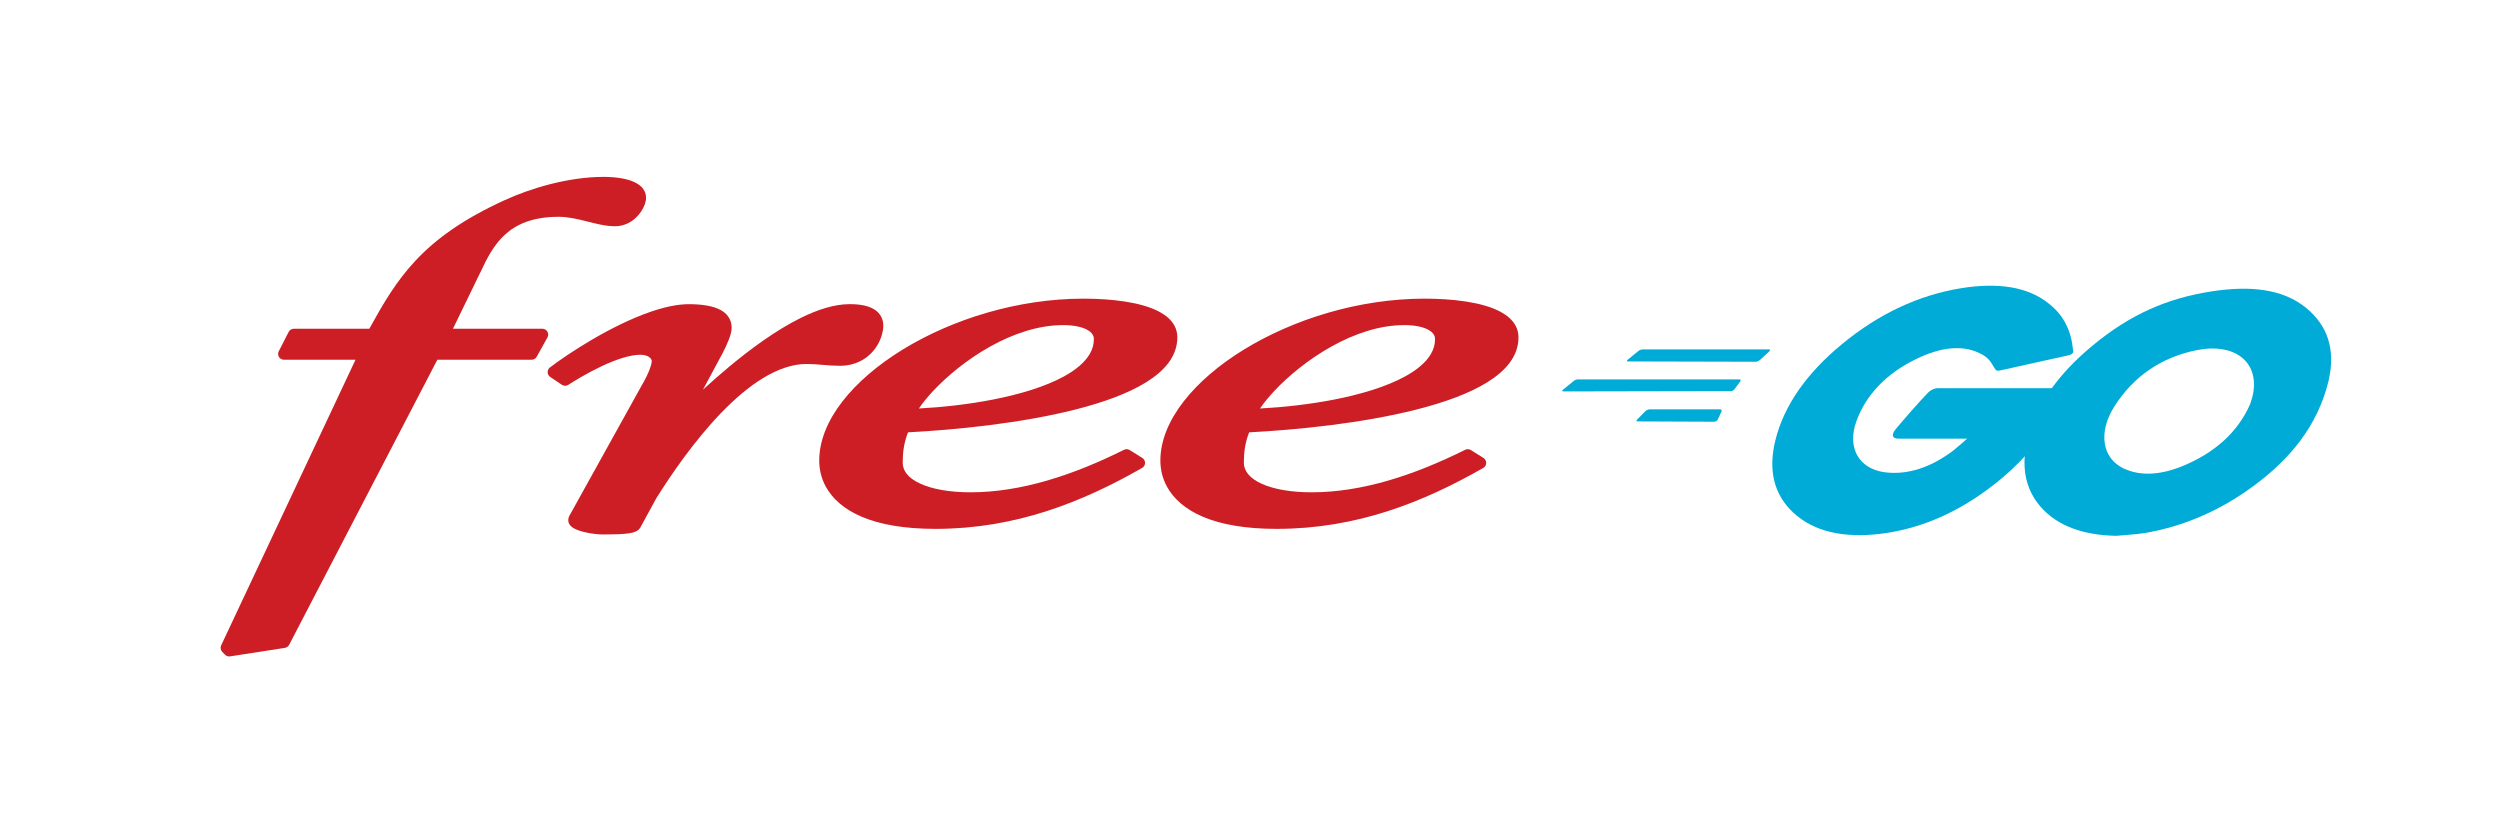 <?xml version="1.0" encoding="UTF-8" standalone="no"?>
<!-- Created with Inkscape (http://www.inkscape.org/) -->

<svg
   width="600"
   height="200"
   viewBox="0 0 158.75 52.917"
   version="1.1"
   id="svg5"
   xml:space="preserve"
   inkscape:version="1.2.2 (b0a8486541, 2022-12-01)"
   sodipodi:docname="free-go.svg"
   xmlns:inkscape="http://www.inkscape.org/namespaces/inkscape"
   xmlns:sodipodi="http://sodipodi.sourceforge.net/DTD/sodipodi-0.dtd"
   xmlns="http://www.w3.org/2000/svg"
   xmlns:svg="http://www.w3.org/2000/svg"><sodipodi:namedview
     id="namedview7"
     pagecolor="#ffffff"
     bordercolor="#666666"
     borderopacity="1.0"
     inkscape:showpageshadow="2"
     inkscape:pageopacity="0.0"
     inkscape:pagecheckerboard="0"
     inkscape:deskcolor="#d1d1d1"
     inkscape:document-units="mm"
     showgrid="false"
     inkscape:zoom="1.2036648"
     inkscape:cx="206.45282"
     inkscape:cy="139.15834"
     inkscape:window-width="1920"
     inkscape:window-height="1080"
     inkscape:window-x="0"
     inkscape:window-y="0"
     inkscape:window-maximized="1"
     inkscape:current-layer="layer1" /><defs
     id="defs2"><inkscape:path-effect
       effect="envelope"
       id="path-effect382"
       is_visible="true"
       lpeversion="1"
       yy="true"
       xx="true"
       bendpath1="M 0,-0.034 H 234.367"
       bendpath2="M 234.367,-0.034 205.388,76.7"
       bendpath3="M -28.98,76.7 H 205.388"
       bendpath4="M 0,-0.034 -28.98,76.7"
       bendpath3-nodetypes="cc"
       bendpath1-nodetypes="cc"
       bendpath2-nodetypes="cc"
       bendpath4-nodetypes="cc" /><inkscape:path-effect
       effect="lattice2"
       gridpoint0="0.099,0.215"
       gridpoint1="205.148,0.215"
       gridpoint2="0.099,76.7"
       gridpoint3="205.148,76.7"
       gridpoint4="51.362,0.215"
       gridpoint5="153.886,0.215"
       gridpoint6="51.362,76.7"
       gridpoint7="153.886,76.7"
       gridpoint8x9="102.624,0.215"
       gridpoint10x11="102.624,76.7"
       gridpoint12="0.099,19.336"
       gridpoint13="205.148,19.336"
       gridpoint14="0.099,57.579"
       gridpoint15="205.148,57.579"
       gridpoint16="51.362,19.336"
       gridpoint17="153.886,19.336"
       gridpoint18="51.362,57.579"
       gridpoint19="153.886,57.579"
       gridpoint20x21="102.624,19.336"
       gridpoint22x23="102.624,57.579"
       gridpoint24x26="0.099,38.458"
       gridpoint25x27="205.148,38.458"
       gridpoint28x30="51.362,38.458"
       gridpoint29x31="153.886,38.458"
       gridpoint32x33x34x35="102.624,38.458"
       id="path-effect378"
       is_visible="true"
       lpeversion="1"
       horizontal_mirror="false"
       vertical_mirror="false"
       perimetral="false"
       live_update="true" /><inkscape:path-effect
       effect="interpolate_points"
       id="path-effect376"
       is_visible="true"
       lpeversion="1"
       interpolator_type="CentripetalCatmullRom" /></defs><g
     inkscape:label="Calque 1"
     inkscape:groupmode="layer"
     id="layer1"
     transform="translate(-6.149,-157.824)"><path
       id="free"
       d="m 44.469,169.056 c -2.245,0.002 -4.67,0.737 -6.255,1.473 v -0.004 c -2.653,1.212 -4.383,2.464 -5.673,3.841 -1.24,1.323 -2.068,2.749 -2.94,4.335 h -4.796 c -0.139,0 -0.265,0.079 -0.328,0.203 l -0.628,1.228 c -0.058,0.114 -0.053,0.251 0.014,0.36 0.067,0.11 0.19,0.175 0.319,0.175 h 4.542 l -8.531,18.137 c -0.065,0.138 -0.036,0.305 0.069,0.415 l 0.171,0.175 c 0.084,0.087 0.204,0.129 0.323,0.111 l 3.481,-0.54 c 0.116,-0.018 0.218,-0.09 0.272,-0.194 l 9.412,-18.105 h 5.987 c 0.134,0 0.258,-0.072 0.323,-0.189 l 0.683,-1.228 c 0.064,-0.114 0.061,-0.252 -0.005,-0.365 -0.066,-0.113 -0.188,-0.185 -0.319,-0.185 h -5.678 l 1.736,-3.573 0.005,-0.004 c 0.396,-0.851 0.835,-1.735 1.56,-2.396 0.363,-0.331 0.796,-0.611 1.348,-0.812 0.552,-0.201 1.225,-0.323 2.059,-0.323 0.599,-5.6e-4 1.195,0.141 1.791,0.291 0.596,0.148 1.186,0.308 1.796,0.309 0.318,3.8e-4 0.61,-0.081 0.854,-0.208 0.368,-0.191 0.638,-0.477 0.822,-0.762 0.092,-0.143 0.163,-0.286 0.212,-0.425 0.049,-0.14 0.078,-0.275 0.078,-0.415 2.99e-4,-0.141 -0.03,-0.279 -0.088,-0.402 -0.101,-0.217 -0.273,-0.372 -0.462,-0.489 -0.286,-0.175 -0.627,-0.275 -0.997,-0.342 -0.37,-0.065 -0.767,-0.092 -1.159,-0.092 z m 30.485,7.732 c -4.21,0.002 -8.372,1.32 -11.503,3.245 -1.565,0.964 -2.875,2.083 -3.804,3.277 -0.927,1.194 -1.476,2.472 -1.477,3.758 -3e-4,0.548 0.124,1.109 0.402,1.63 0.416,0.782 1.174,1.469 2.313,1.948 1.14,0.481 2.666,0.761 4.667,0.762 5.1,5.7e-4 9.328,-1.704 13.119,-3.868 0.112,-0.064 0.187,-0.184 0.189,-0.314 0.003,-0.129 -0.066,-0.254 -0.175,-0.323 l -0.799,-0.499 c -0.109,-0.068 -0.245,-0.076 -0.36,-0.018 -3.218,1.604 -6.531,2.702 -9.754,2.7 -1.303,0.002 -2.426,-0.199 -3.185,-0.549 -0.38,-0.174 -0.668,-0.381 -0.849,-0.605 -0.181,-0.226 -0.266,-0.46 -0.268,-0.743 5.67e-4,-0.66 0.086,-1.275 0.337,-1.911 3.047,-0.158 7.178,-0.575 10.617,-1.445 1.764,-0.448 3.343,-1.011 4.515,-1.74 0.585,-0.366 1.074,-0.774 1.422,-1.246 0.348,-0.47 0.55,-1.016 0.549,-1.602 5.63e-4,-0.26 -0.061,-0.507 -0.175,-0.725 -0.201,-0.383 -0.542,-0.665 -0.946,-0.886 -0.609,-0.331 -1.387,-0.535 -2.23,-0.665 -0.842,-0.129 -1.746,-0.18 -2.604,-0.18 z m 21.664,0 c -4.21,0.002 -8.367,1.32 -11.499,3.245 -1.566,0.964 -2.875,2.083 -3.804,3.277 -0.927,1.194 -1.481,2.472 -1.482,3.758 -2.97e-4,0.548 0.124,1.109 0.402,1.63 0.416,0.782 1.174,1.469 2.313,1.948 1.14,0.481 2.666,0.761 4.667,0.762 5.101,5.7e-4 9.328,-1.704 13.119,-3.868 0.113,-0.064 0.186,-0.184 0.189,-0.314 0.003,-0.129 -0.066,-0.254 -0.175,-0.323 l -0.799,-0.499 c -0.109,-0.068 -0.245,-0.076 -0.36,-0.018 -3.22,1.604 -6.533,2.702 -9.754,2.7 -1.303,0.002 -2.426,-0.199 -3.185,-0.549 -0.38,-0.174 -0.663,-0.381 -0.845,-0.605 -0.181,-0.226 -0.271,-0.46 -0.272,-0.743 5.63e-4,-0.66 0.087,-1.274 0.337,-1.911 3.047,-0.157 7.177,-0.574 10.617,-1.445 1.763,-0.448 3.344,-1.011 4.515,-1.74 0.585,-0.366 1.074,-0.774 1.422,-1.246 0.348,-0.47 0.551,-1.017 0.549,-1.602 5.7e-4,-0.26 -0.061,-0.507 -0.175,-0.725 -0.201,-0.383 -0.542,-0.665 -0.946,-0.886 -0.609,-0.331 -1.388,-0.535 -2.23,-0.665 -0.841,-0.129 -1.748,-0.18 -2.604,-0.18 z m -46.72,0.351 c -0.761,0.002 -1.591,0.192 -2.442,0.485 -1.275,0.44 -2.597,1.112 -3.739,1.782 -1.142,0.67 -2.1,1.334 -2.65,1.754 -0.094,0.072 -0.147,0.186 -0.143,0.305 0.004,0.118 0.063,0.229 0.162,0.295 l 0.743,0.499 c 0.122,0.082 0.283,0.084 0.406,0.004 0.446,-0.287 1.246,-0.773 2.114,-1.182 0.434,-0.204 0.884,-0.39 1.311,-0.522 0.426,-0.132 0.829,-0.208 1.159,-0.208 0.299,0.002 0.477,0.083 0.582,0.171 0.106,0.088 0.136,0.189 0.134,0.222 7.04e-4,0.055 -0.014,0.165 -0.051,0.291 -0.108,0.384 -0.381,0.928 -0.582,1.256 l -0.005,0.009 -4.492,8.097 c -0.03,0.046 -0.066,0.102 -0.102,0.175 -0.034,0.073 -0.069,0.168 -0.069,0.291 -1.5e-4,0.08 0.022,0.154 0.051,0.212 0.056,0.11 0.126,0.174 0.194,0.226 0.12,0.088 0.249,0.144 0.397,0.198 0.22,0.08 0.479,0.144 0.748,0.189 0.269,0.045 0.548,0.074 0.803,0.074 0.517,-1.6e-4 1.006,-0.006 1.399,-0.042 0.197,-0.018 0.369,-0.042 0.522,-0.083 0.077,-0.021 0.151,-0.048 0.226,-0.088 0.073,-0.041 0.159,-0.096 0.226,-0.212 l 0.005,-0.004 1.025,-1.879 c 0.933,-1.488 2.401,-3.637 4.104,-5.401 0.854,-0.885 1.763,-1.672 2.687,-2.23 0.924,-0.559 1.854,-0.887 2.747,-0.886 0.644,-0.002 1.384,0.114 2.11,0.115 0.494,3e-4 0.92,-0.105 1.279,-0.282 0.539,-0.265 0.912,-0.679 1.145,-1.094 0.117,-0.208 0.199,-0.417 0.254,-0.614 0.055,-0.198 0.083,-0.385 0.083,-0.554 5.67e-4,-0.215 -0.049,-0.428 -0.157,-0.614 -0.081,-0.139 -0.192,-0.262 -0.323,-0.36 -0.197,-0.147 -0.437,-0.241 -0.711,-0.305 -0.275,-0.063 -0.585,-0.092 -0.942,-0.092 -0.987,0.002 -2.041,0.35 -3.102,0.872 -1.591,0.786 -3.205,1.98 -4.575,3.121 -0.607,0.505 -1.155,0.992 -1.639,1.436 l 1.2,-2.234 0.005,-0.004 c 0.175,-0.333 0.321,-0.641 0.429,-0.923 0.054,-0.141 0.102,-0.279 0.134,-0.406 0.032,-0.128 0.05,-0.249 0.051,-0.374 0.002,-0.269 -0.083,-0.525 -0.24,-0.729 -0.117,-0.154 -0.269,-0.277 -0.439,-0.374 -0.256,-0.145 -0.556,-0.235 -0.896,-0.295 -0.339,-0.059 -0.719,-0.087 -1.136,-0.088 z m 23.745,1.329 c 0.699,-0.002 1.23,0.123 1.546,0.3 0.159,0.088 0.264,0.186 0.328,0.282 0.064,0.097 0.091,0.192 0.092,0.314 -5.63e-4,0.334 -0.089,0.635 -0.259,0.932 -0.296,0.518 -0.867,1.01 -1.648,1.436 -1.17,0.64 -2.791,1.134 -4.542,1.473 -1.523,0.295 -3.145,0.478 -4.662,0.559 0.228,-0.336 0.536,-0.72 0.909,-1.117 0.902,-0.961 2.18,-2.016 3.624,-2.82 1.444,-0.806 3.054,-1.358 4.612,-1.357 z m 21.664,0 c 0.699,-0.002 1.231,0.123 1.546,0.3 0.159,0.088 0.264,0.186 0.328,0.282 0.064,0.097 0.091,0.192 0.092,0.314 -5.63e-4,0.334 -0.088,0.635 -0.259,0.932 -0.296,0.518 -0.867,1.01 -1.648,1.436 -1.169,0.64 -2.787,1.134 -4.538,1.473 -1.525,0.295 -3.149,0.479 -4.667,0.559 0.228,-0.336 0.536,-0.72 0.909,-1.117 0.902,-0.961 2.184,-2.016 3.628,-2.82 1.445,-0.806 3.049,-1.358 4.607,-1.357 z"
       style="fill:#cd1e25;fill-opacity:1;fill-rule:nonzero;stroke:none;stroke-width:0.15" /><g
       id="g294"
       transform="matrix(0.207,0,0,0.207,107.865,175.973)"
       inkscape:path-effect="#path-effect382"
       class="UnoptimicedTransforms">
	<g
   id="g263">
		<g
   id="g261">
			<g
   id="g259">
				<path
   class="st0"
   d="m 8.039,23.2 c -0.434,0 -0.466,-0.2 -0.136,-0.5 -0.022,0.018 3.318,-2.718 3.296,-2.7 0.33,-0.3 0.948,-0.5 1.381,-0.5 2.721,0 35.979,0 38.7,0 0.434,0 0.429,0.3 0.099,0.6 -0.014,0.012 -2.811,2.588 -2.825,2.6 -0.33,0.3 -0.985,0.6 -1.311,0.6 4.401,0.011 -43.605,-0.111 -39.204,-0.1 z"
   id="path257"
   inkscape:original-d="M 4.6879985,23.2 C 4.287998,23.2 4.187998,23 4.387998,22.7 L 6.487999,20 c 0.2,-0.3 0.7,-0.5 1.1,-0.5 H 43.288 c 0.4,0 0.5,0.3 0.3,0.6 l -1.7,2.6 c -0.2,0.3 -0.7,0.6 -1,0.6 z" />
			</g>
		</g>
	</g>
	<g
   id="g271">
		<g
   id="g269">
			<g
   id="g267">
				<path
   class="st0"
   d="m -11.804,32.4 c -0.434,0 -0.466,-0.2 -0.136,-0.5 -0.041,0.034 3.337,-2.734 3.296,-2.7 0.33,-0.3 0.948,-0.5 1.381,-0.5 3.564,0 45.868,0 49.432,0 0.434,0 0.537,0.3 0.315,0.6 -0.022,0.03 -1.751,2.37 -1.774,2.4 -0.259,0.4 -0.769,0.6 -1.202,0.6 6.517,-0.013 -57.829,0.113 -51.312,0.1 z"
   id="path265"
   inkscape:original-d="m -10.412003,32.4 c -0.4,0 -0.5,-0.2 -0.3,-0.5 l 2.1,-2.7 c 0.2,-0.3 0.7,-0.5 1.1,-0.5 H 38.088 c 0.4,0 0.6,0.3 0.5,0.6 l -0.8,2.4 c -0.1,0.4 -0.5,0.6 -0.9,0.6 z" />
			</g>
		</g>
	</g>
	<g
   id="g279">
		<g
   id="g277">
			<g
   id="g275">
				<path
   class="st0"
   d="m 10.955,41.6 c -0.434,0 -0.429,-0.3 -0.099,-0.6 -0.065,0.066 2.527,-2.566 2.462,-2.5 0.33,-0.3 0.877,-0.6 1.311,-0.6 0.883,0 20.798,0 21.681,0 0.434,0 0.537,0.3 0.386,0.7 0.028,-0.059 -1.151,2.459 -1.123,2.4 -0.151,0.4 -0.698,0.7 -1.023,0.7 1.382,0.006 -24.976,-0.106 -23.594,-0.1 z"
   id="path273"
   inkscape:original-d="m 13.788,41.6 c -0.4,0 -0.5,-0.3 -0.3,-0.6 l 1.4,-2.5 c 0.2,-0.3 0.6,-0.6 1,-0.6 h 20 c 0.4,0 0.6,0.3 0.6,0.7 l -0.2,2.4 c 0,0.4 -0.4,0.7 -0.7,0.7 z" />
			</g>
		</g>
	</g>
	<g
   id="g292">
		<g
   id="CXHf1q_3_">
			<g
   id="g289">
				<g
   id="g283">
					<path
   class="st0"
   d="m 142.827,21.4 c -7.434,1.6 -12.548,2.8 -19.873,4.4 -1.777,0.4 -1.923,0.5 -2.766,-1 -0.984,-1.7 -1.761,-2.8 -3.66,-3.8 -5.659,-3.1 -12.611,-2.2 -20.187,1.5 -9.033,4.4 -15.282,10.9 -18.233,19 -2.913,8 0.557,14.6 8.705,15.7 7.032,0.9 14.117,-1.5 20.921,-6.6 1.391,-1.1 2.711,-2.3 4.324,-3.7 4.119,0 -16.802,0 -20.922,0 -2.276,0 -2.328,-1.3 -0.927,-3 2.58,-3.1 7.146,-8.3 9.645,-10.9 0.552,-0.6 1.688,-1.6 3.314,-1.6 524.243,0 -484.784,0 39.459,0 -1.236,2.7 -2.256,5.4 -3.709,8.1 -3.912,7.2 -9.331,13.8 -16.291,19.6 -11.393,9.5 -23.811,15.4 -37.315,17 -11.114,1.3 -20.262,-0.6 -26.668,-6.6 -5.907,-5.6 -7.665,-13 -5.383,-22.2 2.707,-10.9 9.877,-20.7 20.28,-29.3 C 84.749,8.7 97.168,2.8 110.427,0.7 c 10.832,-1.7 20.173,-0.6 26.876,4.9 4.424,3.5 6.73,8.3 7.25,14.1 0.311,0.9 -0.312,1.4 -1.726,1.7 z"
   id="path281"
   inkscape:original-d="m 128.4,21.4 c -6.3,1.6 -10.6,2.8 -16.8,4.4 -1.5,0.4 -1.6,0.5 -2.9,-1 -1.5,-1.7 -2.6,-2.8 -4.7,-3.8 -6.3,-3.1 -12.4,-2.2 -18.1,1.5 -6.8,4.4 -10.3,10.9 -10.2,19 0.1,8 5.6,14.6 13.5,15.7 6.8,0.9 12.5,-1.5 17,-6.6 0.9,-1.1 1.7,-2.3 2.7,-3.7 -3.6,0 -8.1,0 -19.3,0 -2.1,0 -2.6,-1.3 -1.9,-3 1.3,-3.1 3.7,-8.3 5.1,-10.9 0.3,-0.6 1,-1.6 2.5,-1.6 5.1,0 23.9,0 36.4,0 -0.2,2.7 -0.2,5.4 -0.6,8.1 -1.1,7.2 -3.8,13.8 -8.2,19.6 -7.2,9.5 -16.6,15.4 -28.5,17 C 84.6,77.4 75.5,75.5 67.5,69.5 60.1,63.9 55.9,56.5 54.8,47.3 53.5,36.4 56.7,26.6 63.3,18 70.4,8.7 79.8,2.8 91.3,0.7 c 9.4,-1.7 18.4,-0.6 26.5,4.9 5.3,3.5 9.1,8.3 11.6,14.1 0.6,0.9 0.2,1.4 -1,1.7 z" />
				</g>
				<g
   id="g287">
					<path
   class="st0"
   d="m 157.824,76.7 c -9.789,-0.2 -17.805,-2.8 -23.127,-8.8 -4.47,-5.1 -6.026,-11.6 -4.419,-19.3 2.316,-11.3 9.453,-21.3 20.186,-30.2 11.539,-9.6 22.967,-14.6 36.66,-16.7 11.737,-1.8 21.766,-0.8 28.969,5.1 6.524,5.4 9.079,12.7 6.863,22.3 -3.256,13.5 -11.638,24.5 -25.269,33.9 -9.685,6.7 -20.052,10.9 -30.851,12.8 -3.116,0.5 -6.08,0.6 -9.012,0.9 z m 41.057,-40.4 c 0.383,-1.3 0.76,-2.3 0.921,-3.3 1.788,-9.9 -5.962,-15.5 -17.091,-13.3 -10.875,2.1 -19.607,8 -25.542,17.4 -4.897,7.8 -3.761,15.7 2.835,18.9 5.056,2.4 11.131,2.1 17.896,-0.6 10.112,-4.1 17.191,-10.5 20.981,-19.1 z"
   id="path285"
   inkscape:original-d="m 161.5,76.7 c -9.1,-0.2 -17.4,-2.8 -24.4,-8.8 -5.9,-5.1 -9.6,-11.6 -10.8,-19.3 -1.8,-11.3 1.3,-21.3 8.1,-30.2 7.3,-9.6 16.1,-14.6 28,-16.7 10.2,-1.8 19.8,-0.8 28.5,5.1 7.9,5.4 12.8,12.7 14.1,22.3 1.7,13.5 -2.2,24.5 -11.5,33.9 -6.6,6.7 -14.7,10.9 -24,12.8 -2.7,0.5 -5.4,0.6 -8,0.9 z M 185.3,36.3 C 185.2,35 185.2,34 185,33 183.2,23.1 174.1,17.5 164.6,19.7 c -9.3,2.1 -15.3,8 -17.5,17.4 -1.8,7.8 2,15.7 9.2,18.9 5.5,2.4 11,2.1 16.3,-0.6 7.9,-4.1 12.2,-10.5 12.7,-19.1 z" />
				</g>
			</g>
		</g>
	</g>
</g></g><style
     type="text/css"
     id="style255">
	.st0{fill:#00ACD7;}
</style></svg>
